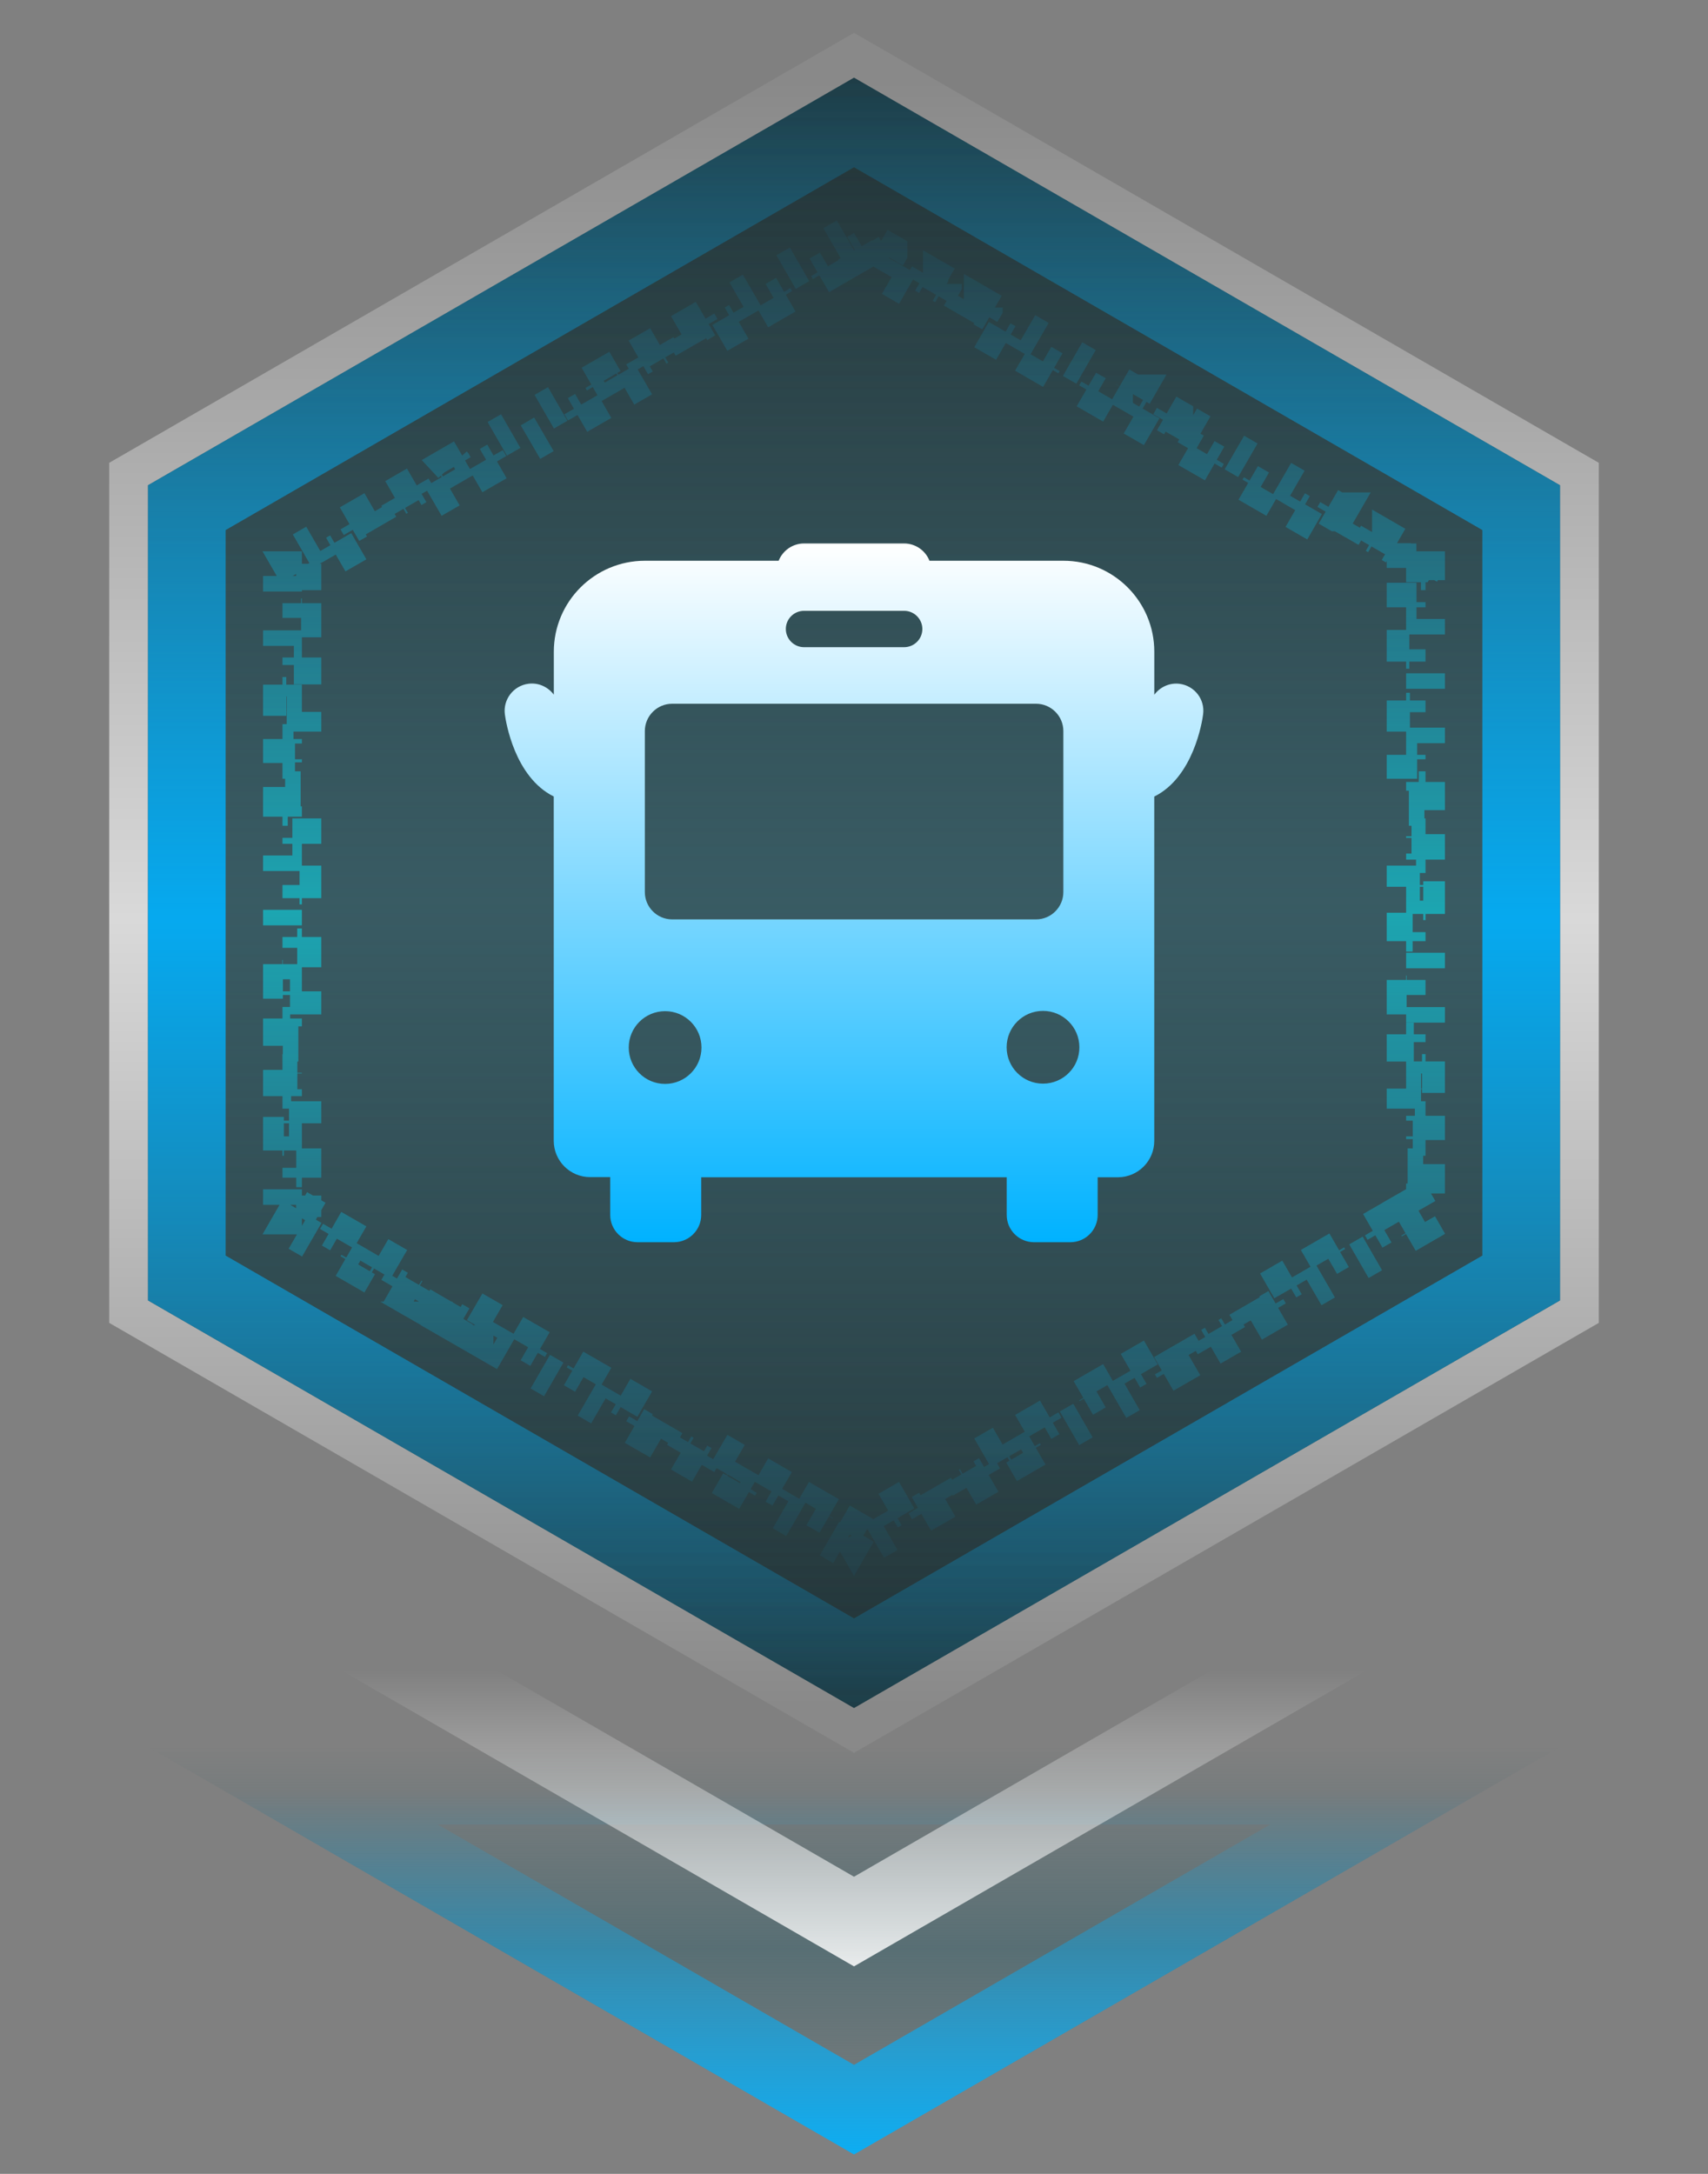 <svg width="44" height="56" viewBox="0 0 44 56" fill="none" xmlns="http://www.w3.org/2000/svg">
<rect x="0" y="0" width="44" height="56" fill="#808080" stroke="none"/>
<path d="M22 2L40.187 12.5V33.5L22 44L3.813 33.5V12.5L22 2Z" fill="#17282C" fill-opacity="0.9"/>
<path d="M22 2L40.187 12.5V33.5L22 44L3.813 33.5V12.5L22 2Z" fill="url(#paint0_linear_4296_25995)" fill-opacity="0.6"/>
<path d="M40.687 33.789L40.437 33.933L22.25 44.433L22 44.577L21.75 44.433L3.563 33.933L3.313 33.789V12.211L3.563 12.067L21.75 1.567L22 1.423L22.25 1.567L40.437 12.067L40.687 12.211V33.789Z" stroke="url(#paint1_linear_4296_25995)" stroke-opacity="0.7"/>
<path d="M22 2L40.187 12.5V33.5L22 44L3.813 33.5V12.5L22 2Z" fill="url(#paint2_linear_4296_25995)" fill-opacity="0.6"/>
<path d="M39.187 13.077V32.922L22 42.845L4.813 32.922V13.077L22 3.154L39.187 13.077Z" stroke="url(#paint3_linear_4296_25995)" stroke-opacity="0.9" stroke-width="2"/>
<path d="M30.587 10.958L31.289 11.362V11.363L31.039 11.796L31.39 11.998L31.64 11.565V11.565L32.341 11.97V11.971L32.091 12.403L32.441 12.605L32.691 12.173V12.172L33.392 12.577H33.393L33.143 13.011L33.493 13.213L33.742 12.779L34.443 13.185H34.444L34.194 13.617L34.545 13.82L34.794 13.387L35.495 13.791V13.792L35.245 14.225L35.596 14.427L35.846 13.994V13.993L36.546 14.398H36.547L36.488 14.5H36.223V14.702H36.372L36.297 14.832L36.473 14.933L36.605 14.702H36.723V15.512H36.223V15.917H36.723V16.727H36.223V17.131H36.723V17.94H36.223V18.346H36.723V19.154H36.223V19.56H36.723V20.369H36.223V20.773H36.723V21.583H36.223V21.988H36.723V22.798H36.223V23.202H36.723V24.012H36.223V24.417H36.723V25.227H36.223V25.631H36.723V26.44H36.223V26.846H36.723V27.654H36.223V28.06H36.723V28.869H36.223V29.273H36.723V30.083H36.223V30.488H36.723V31.298H36.605L36.473 31.067L36.297 31.168L36.372 31.298H36.223V31.5H36.488L36.546 31.601L35.846 32.006L35.596 31.573L35.245 31.775L35.495 32.208L34.794 32.612L34.545 32.18L34.194 32.383L34.443 32.815L33.742 33.22L33.493 32.787L33.143 32.989L33.392 33.422L32.691 33.827L32.441 33.395L32.091 33.597L32.341 34.029L31.64 34.435L31.39 34.002L31.039 34.204L31.289 34.637L30.587 35.041L30.338 34.608L29.987 34.812L30.237 35.244L29.536 35.648L29.286 35.216L28.936 35.418L29.185 35.851L28.484 36.255L28.235 35.823L27.885 36.025L28.135 36.458L27.433 36.862L27.184 36.43L26.833 36.633L27.082 37.065L26.381 37.47L26.132 37.037L25.781 37.239L26.03 37.672L25.33 38.077L25.08 37.645L24.73 37.847L24.98 38.279L24.278 38.685L24.028 38.252L23.678 38.454L23.928 38.887L23.226 39.291L22.977 38.858L22.626 39.06L22.876 39.494L22.175 39.898L22.116 39.798L22.25 39.567L22.075 39.466L22 39.596L21.925 39.466L21.75 39.567L21.883 39.798L21.825 39.898H21.824L21.123 39.494L21.374 39.06L21.023 38.858L20.773 39.291L20.071 38.887H20.072L20.322 38.454L19.972 38.252L19.721 38.685L19.02 38.279H19.02L19.27 37.847L18.92 37.645L18.669 38.077L17.969 37.672L18.219 37.239L17.868 37.037L17.618 37.47L16.917 37.065L17.167 36.633L16.816 36.43L16.566 36.862L15.864 36.458L16.115 36.025L15.765 35.823L15.515 36.255L14.815 35.851L15.065 35.418L14.714 35.216L14.464 35.648H14.463L13.762 35.244L14.013 34.81L13.662 34.608L13.412 35.041L12.71 34.637H12.711L12.961 34.204L12.61 34.002L12.359 34.435L11.658 34.029H11.659L11.909 33.597L11.559 33.395L11.308 33.827L10.607 33.422L10.857 32.989L10.507 32.787L10.257 33.22L9.556 32.815L9.806 32.383L9.455 32.18L9.205 32.612L8.504 32.208H8.505L8.755 31.775L8.404 31.573L8.154 32.006H8.153L7.453 31.601L7.512 31.5H7.777V31.298H7.628L7.703 31.168L7.527 31.067L7.395 31.298H7.277V30.488H7.777V30.083H7.277V29.273H7.777V28.869H7.277V28.06H7.777V27.654H7.277V26.846H7.777V26.44H7.277V25.631H7.777V25.227H7.277V24.417H7.777V24.012H7.277V23.202H7.777V22.798H7.277V21.988H7.777V21.583H7.277V20.773H7.777V20.369H7.277V19.56H7.777V19.154H7.277V18.346H7.777V17.94H7.277V17.131H7.777V16.727H7.277V15.917H7.777V15.512H7.277V14.702H7.395L7.527 14.933L7.703 14.832L7.628 14.702H7.777V14.5H7.512L7.453 14.398L8.153 13.993L8.154 13.994L8.404 14.427L8.755 14.225L8.505 13.792L8.504 13.791L9.205 13.387L9.455 13.82L9.806 13.617L9.556 13.185L10.257 12.779L10.507 13.213L10.857 13.011L10.607 12.577L11.308 12.172L11.309 12.173L11.559 12.605L11.909 12.403L11.659 11.971L11.658 11.97L12.359 11.565L12.36 11.565L12.61 11.998L12.961 11.796L12.711 11.363L12.71 11.362L13.412 10.958L13.662 11.392L14.013 11.188L13.763 10.756L13.762 10.755L14.463 10.351L14.464 10.352L14.714 10.784L15.065 10.582L14.815 10.148L15.515 9.744L15.765 10.177L16.115 9.975L15.865 9.542L15.864 9.541L16.566 9.137L16.816 9.57L17.167 9.367L16.917 8.935L17.618 8.529L17.868 8.963L18.219 8.761L17.969 8.327L18.669 7.922L18.67 7.923L18.92 8.355L19.27 8.153L19.02 7.721L19.02 7.72L19.721 7.314L19.722 7.315L19.972 7.748L20.322 7.546L20.072 7.113L20.071 7.112L20.773 6.708L21.023 7.142L21.374 6.939L21.124 6.506L21.123 6.505L21.824 6.101L21.825 6.102L21.883 6.201L21.75 6.433L21.925 6.534L22 6.403L22.075 6.534L22.25 6.433L22.116 6.201L22.175 6.102V6.101L22.876 6.505V6.506L22.626 6.939L22.977 7.142L23.226 6.708L23.928 7.112V7.113L23.678 7.546L24.028 7.748L24.278 7.315V7.314L24.98 7.72V7.721L24.73 8.153L25.08 8.355L25.33 7.923V7.922L26.03 8.327H26.031L25.781 8.761L26.132 8.963L26.381 8.529L27.082 8.935H27.083L26.833 9.367L27.184 9.57L27.433 9.137L28.135 9.541V9.542L27.885 9.975L28.235 10.177L28.484 9.744L29.185 10.148H29.186L28.936 10.582L29.286 10.784L29.536 10.352V10.351L30.237 10.755V10.756L29.987 11.19L30.338 11.392L30.587 10.958Z" stroke="url(#paint4_linear_4296_25995)" stroke-opacity="0.5" stroke-dasharray="0.4 0.8"/>
<path d="M3.813 45L22 55.5L40.187 45L3.813 45Z" fill="url(#paint5_linear_4296_25995)" fill-opacity="0.6"/>
<path d="M7.546 46L36.454 46L22 54.346L7.546 46Z" stroke="url(#paint6_linear_4296_25995)" stroke-opacity="0.9" stroke-width="2"/>
<path d="M3.813 39L22 49.5L40.187 39" stroke="url(#paint7_linear_4296_25995)" stroke-opacity="0.9" stroke-width="2"/>
<path d="M30.392 17.616C30.13 17.581 29.884 17.698 29.736 17.897V16.788C29.736 15.494 28.687 14.445 27.393 14.445H23.944C23.842 14.186 23.589 14 23.29 14H20.713C20.416 14 20.163 14.185 20.059 14.445H16.612C15.318 14.447 14.267 15.496 14.267 16.79V17.895C14.119 17.697 13.873 17.579 13.611 17.614C13.226 17.665 12.955 18.02 13.006 18.403C13.029 18.579 13.252 20.015 14.265 20.518V29.386C14.265 29.905 14.685 30.323 15.202 30.323H15.72V31.297C15.72 31.685 16.035 32 16.424 32H17.361C17.749 32 18.064 31.685 18.064 31.297V30.327H25.934V31.297C25.934 31.685 26.249 32 26.637 32H27.574C27.963 32 28.277 31.685 28.277 31.297V30.327H28.798C29.316 30.327 29.735 29.906 29.735 29.39V20.52C30.747 20.019 30.971 18.581 30.993 18.405C31.046 18.02 30.777 17.669 30.392 17.616ZM20.713 15.735H23.292C23.55 15.735 23.761 15.946 23.761 16.204C23.761 16.463 23.549 16.672 23.29 16.672H20.713C20.455 16.672 20.244 16.461 20.244 16.203C20.244 15.944 20.455 15.735 20.713 15.735ZM16.612 18.832C16.612 18.445 16.928 18.129 17.315 18.129H26.69C27.077 18.129 27.393 18.445 27.393 18.832V22.981C27.393 23.367 27.077 23.684 26.69 23.684H17.315C16.928 23.684 16.612 23.367 16.612 22.981V18.832ZM17.134 27.922C16.615 27.922 16.197 27.502 16.197 26.985C16.197 26.466 16.617 26.048 17.134 26.048C17.652 26.048 18.071 26.468 18.071 26.985C18.071 27.502 17.652 27.922 17.134 27.922ZM26.869 27.915C26.351 27.915 25.932 27.495 25.932 26.978C25.932 26.459 26.352 26.041 26.869 26.041C27.386 26.041 27.806 26.461 27.806 26.978C27.808 27.495 27.388 27.915 26.869 27.915Z" fill="url(#paint8_linear_4296_25995)"/>
<defs>
<linearGradient id="paint0_linear_4296_25995" x1="22" y1="2" x2="22" y2="44" gradientUnits="userSpaceOnUse">
<stop stop-color="#3D636C" stop-opacity="0"/>
<stop offset="0.505" stop-color="#3D636C"/>
<stop offset="1" stop-color="#3D636C" stop-opacity="0"/>
</linearGradient>
<linearGradient id="paint1_linear_4296_25995" x1="22" y1="2" x2="22" y2="44" gradientUnits="userSpaceOnUse">
<stop stop-color="white" stop-opacity="0.1"/>
<stop offset="0.516" stop-color="white"/>
<stop offset="1" stop-color="white" stop-opacity="0.1"/>
</linearGradient>
<linearGradient id="paint2_linear_4296_25995" x1="22" y1="2" x2="22" y2="44" gradientUnits="userSpaceOnUse">
<stop stop-color="#3D636C" stop-opacity="0"/>
<stop offset="0.505" stop-color="#3D636C"/>
<stop offset="1" stop-color="#3D636C" stop-opacity="0"/>
</linearGradient>
<linearGradient id="paint3_linear_4296_25995" x1="22" y1="2" x2="22" y2="44" gradientUnits="userSpaceOnUse">
<stop stop-color="#00B2FF" stop-opacity="0.1"/>
<stop offset="0.516" stop-color="#00B2FF"/>
<stop offset="1" stop-color="#00B2FF" stop-opacity="0.1"/>
</linearGradient>
<linearGradient id="paint4_linear_4296_25995" x1="22" y1="6" x2="22" y2="40" gradientUnits="userSpaceOnUse">
<stop stop-color="#00B2FF" stop-opacity="0.1"/>
<stop offset="0.516" stop-color="#00F0FF"/>
<stop offset="1" stop-color="#00B2FF" stop-opacity="0.1"/>
</linearGradient>
<linearGradient id="paint5_linear_4296_25995" x1="22" y1="55.5" x2="22" y2="45" gradientUnits="userSpaceOnUse">
<stop stop-color="#3D636C" stop-opacity="0"/>
<stop offset="0.505" stop-color="#3D636C"/>
<stop offset="1" stop-color="#3D636C" stop-opacity="0"/>
</linearGradient>
<linearGradient id="paint6_linear_4296_25995" x1="22" y1="55.5" x2="22" y2="45" gradientUnits="userSpaceOnUse">
<stop stop-color="#00B2FF"/>
<stop offset="0.891" stop-color="#00B2FF" stop-opacity="0"/>
</linearGradient>
<linearGradient id="paint7_linear_4296_25995" x1="22" y1="43" x2="22" y2="51" gradientUnits="userSpaceOnUse">
<stop stop-color="white" stop-opacity="0"/>
<stop offset="1" stop-color="white"/>
</linearGradient>
<linearGradient id="paint8_linear_4296_25995" x1="22" y1="14" x2="22" y2="32" gradientUnits="userSpaceOnUse">
<stop stop-color="white"/>
<stop offset="1" stop-color="#00B2FF"/>
</linearGradient>
</defs>
</svg>
